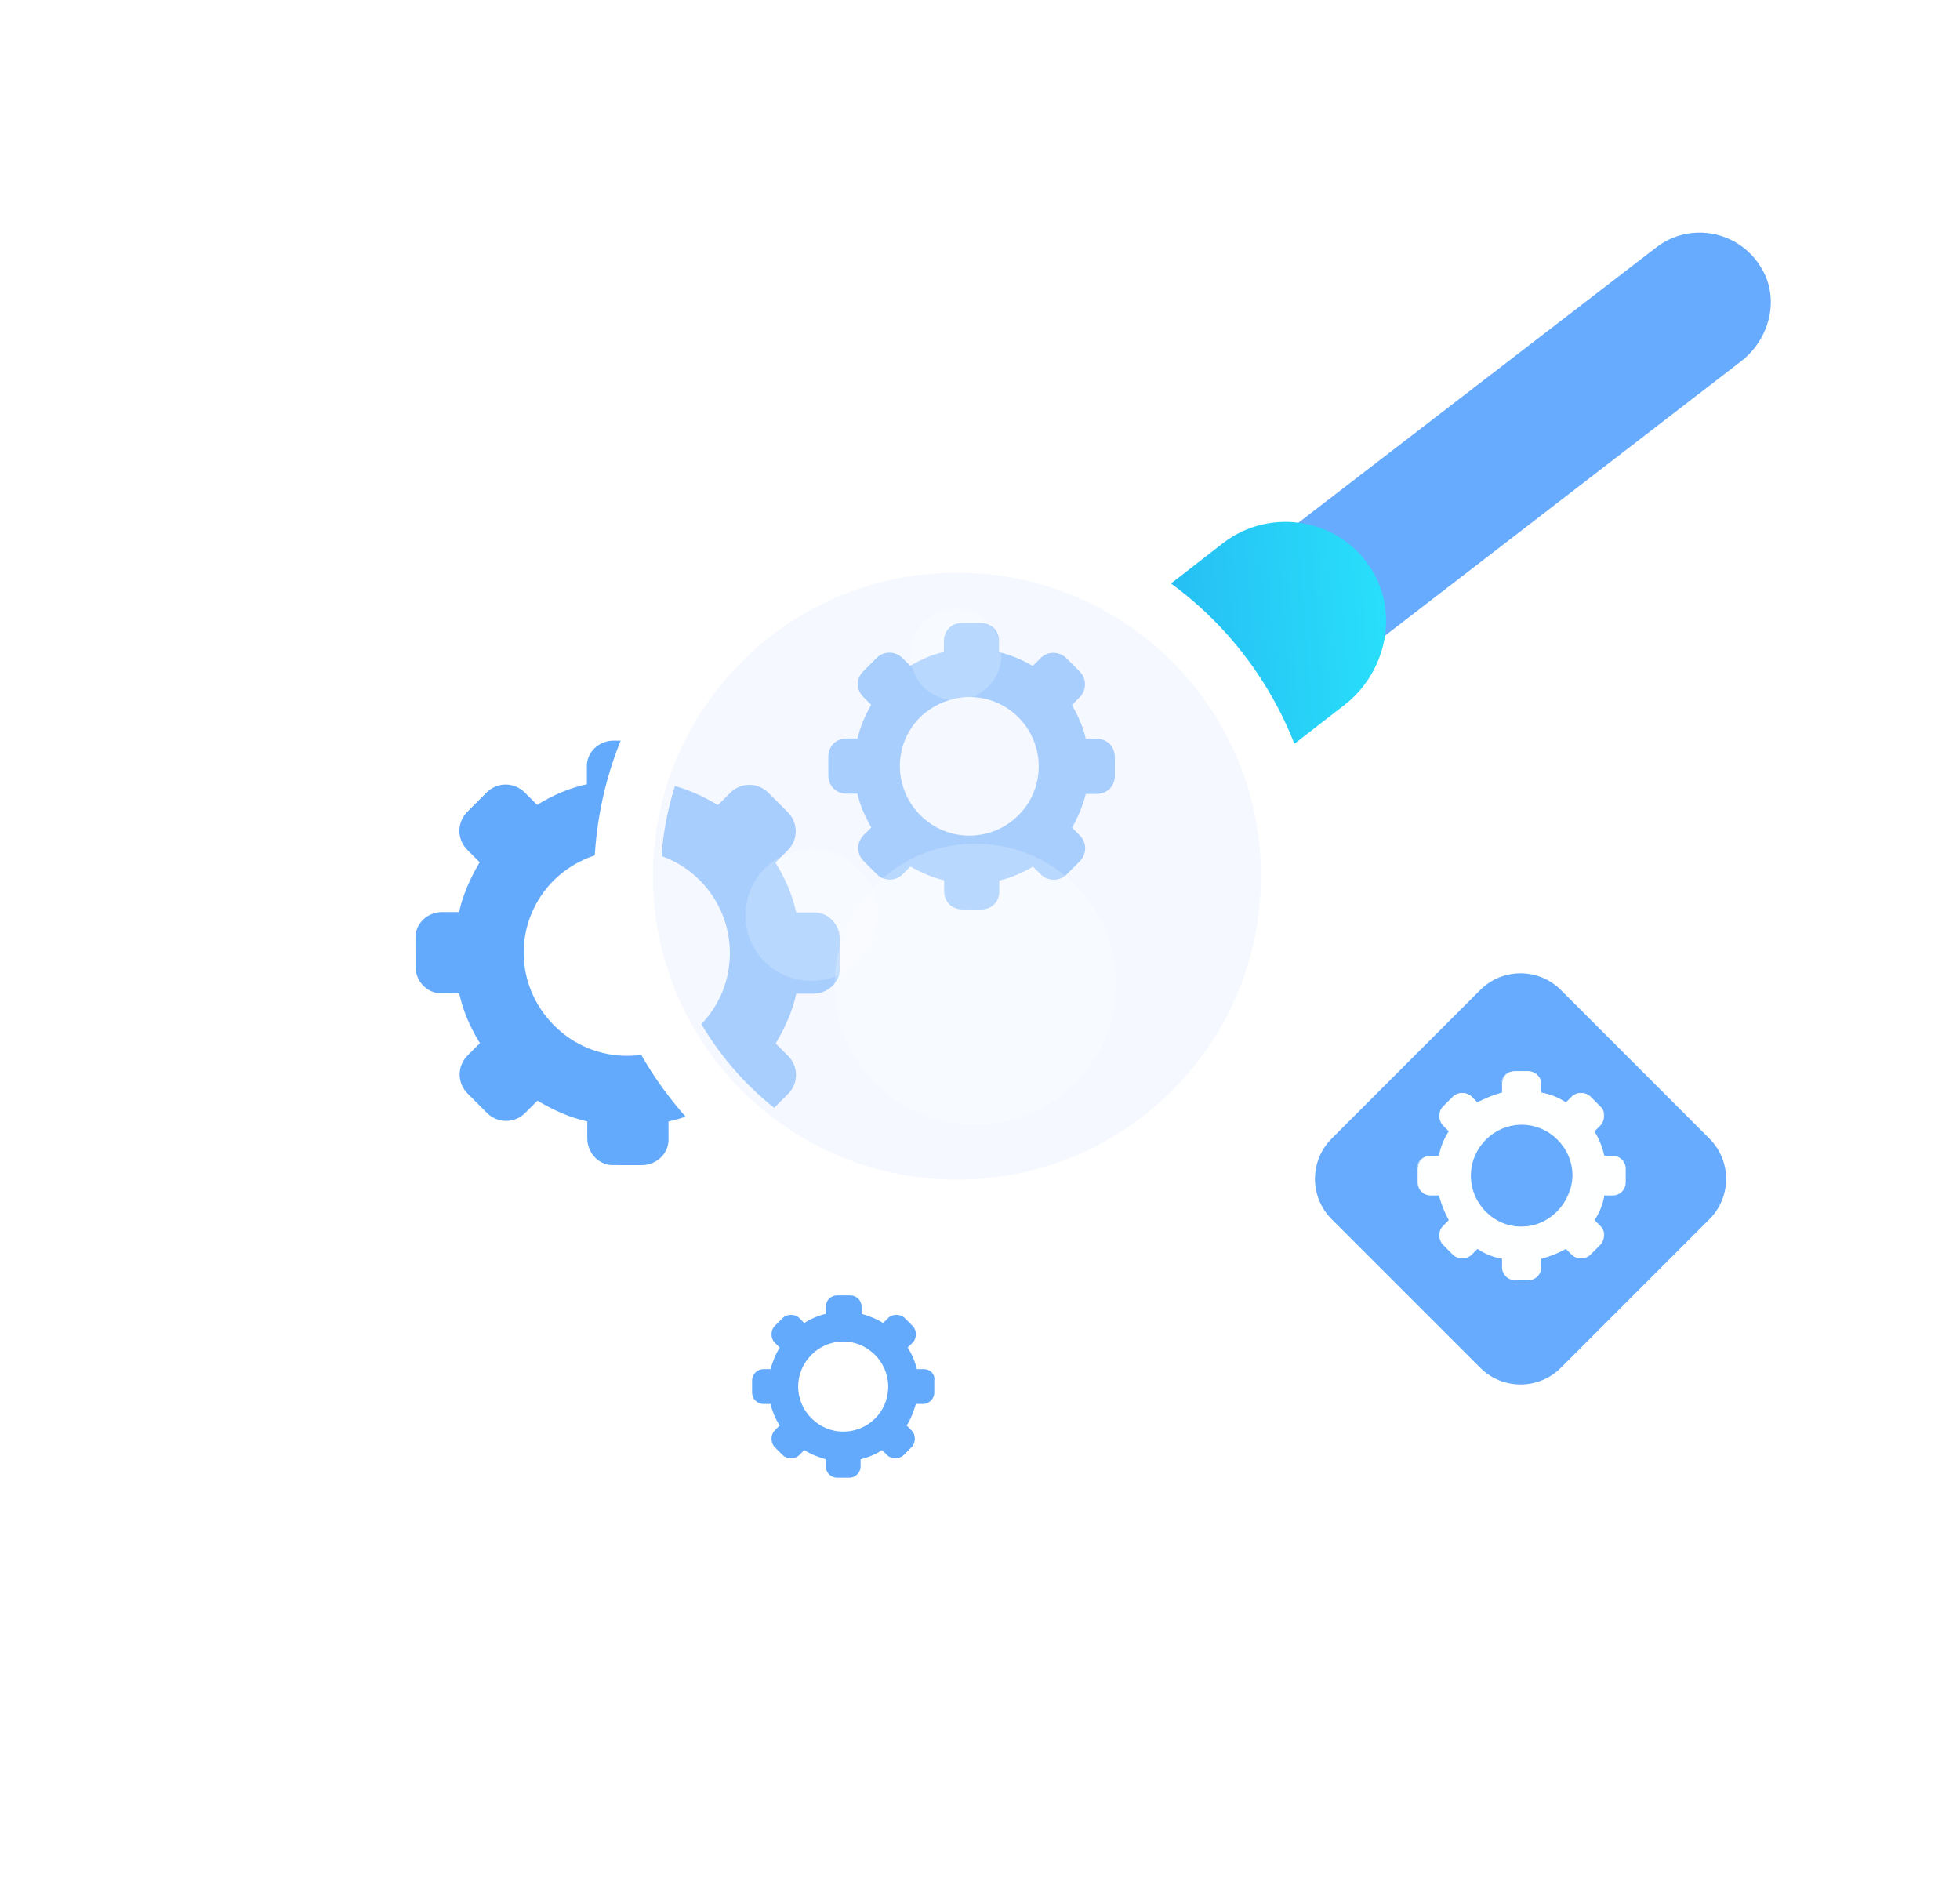 <svg width="516" height="500" viewBox="0 0 516 500" fill="none" xmlns="http://www.w3.org/2000/svg">
<g filter="url(#filter0_d)">
<path fill-rule="evenodd" clip-rule="evenodd" d="M0 15C0 6.716 6.716 0 15 0H111.385C119.669 0 126.385 6.716 126.385 15V111.385C126.385 119.669 119.669 126.385 111.385 126.385H15C6.716 126.385 0 119.669 0 111.385V15Z" transform="translate(149.27 47) scale(0.999 1.001) rotate(45)" fill="white"/>
</g>
<g filter="url(#filter1_d)">
<path fill-rule="evenodd" clip-rule="evenodd" d="M0 15C0 6.716 6.716 0 15 0H284.46C292.744 0 299.46 6.716 299.46 15V284.46C299.46 292.744 292.744 299.46 284.46 299.46H15C6.716 299.46 0 292.744 0 284.46V15Z" transform="translate(249.5 36) scale(0.999 1.001) rotate(45)" fill="white"/>
</g>
<g filter="url(#filter2_d)">
<path fill-rule="evenodd" clip-rule="evenodd" d="M0 15C0 6.716 6.716 0 15 0H70.326C78.61 0 85.326 6.716 85.326 15V70.326C85.326 78.61 78.61 85.326 70.326 85.326H15C6.716 85.326 0 78.61 0 70.326V15Z" transform="translate(400.308 248) scale(1 1) rotate(45)" fill="#66ABFD"/>
</g>
<g filter="url(#filter3_d)">
<path d="M51.333 22.303H49.176C48.529 19.921 47.666 17.756 46.588 15.807L48.098 14.291C49.392 12.992 49.392 10.61 48.098 9.311L45.51 6.713C44.216 5.413 41.843 5.413 40.549 6.713L39.039 8.228C37.098 6.929 34.941 6.063 32.569 5.63V3.465C32.569 1.516 31.059 0 29.118 0H25.667C23.725 0 22.216 1.516 22.216 3.465V5.63C19.843 6.28 17.686 7.146 15.745 8.228L14.235 6.713C12.941 5.413 10.569 5.413 9.274 6.713L6.686 9.311C5.392 10.61 5.392 12.992 6.686 14.291L8.196 15.807C6.902 17.756 6.039 19.921 5.608 22.303H3.451C1.51 22.303 0 23.819 0 25.768V29.232C0 31.181 1.51 32.697 3.451 32.697H5.608C6.255 35.079 7.118 37.244 8.196 39.193L6.686 40.709C5.392 42.008 5.392 44.39 6.686 45.689L9.274 48.287C10.569 49.587 12.941 49.587 14.235 48.287L15.745 46.772C17.686 48.071 19.843 48.937 22.216 49.37V51.535C22.216 53.484 23.725 55 25.667 55H29.118C31.059 55 32.569 53.484 32.569 51.535V49.37C34.941 48.721 37.098 47.854 39.039 46.772L40.549 48.287C41.843 49.587 44.216 49.587 45.51 48.287L48.098 45.689C49.392 44.39 49.392 42.008 48.098 40.709L46.588 39.193C47.882 37.244 48.745 35.079 49.176 32.697H51.333C53.274 32.697 54.784 31.181 54.784 29.232V25.768C54.784 23.819 53.274 22.303 51.333 22.303ZM27.392 40.925C20.059 40.925 14.02 34.862 14.02 27.5C14.02 20.138 20.059 14.075 27.392 14.075C34.725 14.075 40.765 20.138 40.765 27.5C40.549 34.862 34.725 40.925 27.392 40.925Z" transform="translate(373.213 280)" fill="#FEFFFF"/>
<path d="M26.745 0C26.745 7.146 20.706 13.209 13.373 13.209C6.039 13.209 0.216 7.362 0 0C0 0 0 -1.98276e-05 0 0.217C0 7.579 6.039 13.642 13.373 13.642C20.922 13.425 26.745 7.362 26.745 0Z" transform="translate(387.019 307.717)" fill="#FEFFFF"/>
<path d="M0 0.217C2.373 0.866 4.529 1.732 6.471 2.815L7.98 1.299C9.274 -3.3557e-06 11.647 -3.3557e-06 12.941 1.299L15.529 3.898C16.176 4.547 16.608 5.413 16.608 6.28C16.608 5.413 16.392 4.331 15.529 3.681L12.941 1.083C11.647 -0.217 9.274 -0.217 7.98 1.083L6.471 2.598C4.529 1.299 2.373 0.433 0 0V0.217Z" transform="translate(405.783 285.63)" fill="#FEFFFF"/>
<path d="M2.588 0.162C2.588 -0.054 2.373 -0.054 2.588 0.162L1.078 1.462C0.431 2.111 0 3.194 0 4.06C0 3.194 0.431 2.328 1.078 1.678L2.588 0.162Z" transform="translate(378.823 319.464)" fill="#FEFFFF"/>
<path d="M3.451 0.217H6.902C8.843 0.217 10.353 1.732 10.353 3.681V3.465C10.353 1.516 8.843 0 6.902 0H3.451C1.51 0 0 1.516 0 3.465V3.681C0 1.732 1.51 0.217 3.451 0.217Z" transform="translate(395.215 280)" fill="#FEFFFF"/>
<path d="M0 0L1.51 1.732C2.157 2.382 2.588 3.248 2.588 4.114C2.588 3.248 2.373 2.165 1.51 1.516L0 0Z" transform="translate(419.803 319.409)" fill="#FEFFFF"/>
<path d="M4.745 6.28H2.588C1.941 4.114 1.078 1.949 0 0C1.294 1.949 2.157 4.114 2.588 6.496H4.745C6.686 6.496 8.196 8.012 8.196 9.961V9.744C8.196 7.795 6.686 6.28 4.745 6.28Z" transform="translate(419.803 296.024)" fill="#FEFFFF"/>
<path d="M1.078 3.898L3.667 1.299C4.961 -3.3557e-06 7.333 -3.3557e-06 8.627 1.299L10.137 2.815C12.078 1.516 14.235 0.65 16.608 0.217V0C14.235 0.65 12.078 1.516 10.137 2.598L8.627 1.083C7.333 -0.217 4.961 -0.217 3.667 1.083L1.078 3.681C0.431 4.331 0 5.413 0 6.28C0 5.413 0.431 4.547 1.078 3.898Z" transform="translate(378.823 285.63)" fill="#FEFFFF"/>
<path d="M3.451 6.496H5.608C6.255 4.114 7.118 1.949 8.196 0C7.118 1.949 6.255 4.114 5.608 6.28H3.451C1.51 6.28 0 7.795 0 9.744V9.961C0 8.012 1.51 6.496 3.451 6.496Z" transform="translate(372.999 296.024)" fill="#FEFFFF"/>
</g>
<path d="M45.271 19.416H43.385C42.846 17.258 42.037 15.371 40.959 13.753L42.307 12.405C43.385 11.326 43.385 9.169 42.307 8.09L40.151 5.933C39.073 4.854 36.917 4.854 35.839 5.933L34.492 7.281C32.875 6.202 30.72 5.393 28.833 4.854V2.966C28.833 1.348 27.486 0 25.869 0H22.366C20.749 0 19.402 1.348 19.402 2.966V4.854C17.246 5.393 15.36 6.202 13.743 7.281L12.396 5.933C11.318 4.854 9.162 4.854 8.084 5.933L5.928 8.09C4.85 9.169 4.85 11.326 5.928 12.405L7.276 13.753C6.198 15.371 5.389 17.528 4.85 19.416H2.964C1.347 19.416 0 20.764 0 22.382V25.618C0 27.236 1.347 28.584 2.964 28.584H4.85C5.389 30.742 6.198 32.629 7.276 34.247L5.928 35.596C4.85 36.674 4.85 38.831 5.928 39.91L8.084 42.067C9.162 43.146 11.318 43.146 12.396 42.067L13.743 40.719C15.36 41.798 17.515 42.607 19.402 43.146V45.034C19.402 46.652 20.749 48 22.366 48H25.6C27.216 48 28.564 46.652 28.564 45.034V43.146C30.72 42.607 32.606 41.798 34.223 40.719L35.57 42.067C36.648 43.146 38.803 43.146 39.881 42.067L42.037 39.91C43.115 38.831 43.115 36.674 42.037 35.596L40.69 34.247C41.768 32.629 42.576 30.472 43.115 28.584H45.001C46.618 28.584 47.965 27.236 47.965 25.618V22.382C48.235 20.764 46.888 19.416 45.271 19.416ZM23.983 35.865C17.515 35.865 12.126 30.472 12.126 24C12.126 17.528 17.515 12.135 23.983 12.135C30.45 12.135 35.839 17.528 35.839 24C35.839 30.742 30.45 35.865 23.983 35.865Z" transform="translate(198 341)" fill="#64AAFC"/>
<path d="M70.818 30.488H67.962C67.105 27.353 65.963 24.504 64.25 21.655L66.249 19.66C68.248 17.666 68.248 14.816 66.249 12.822L62.822 9.403C60.823 7.408 57.968 7.408 55.969 9.403L53.97 11.397C51.4 9.688 48.259 8.548 45.118 7.693V4.844C45.118 2.279 43.119 0 40.263 0H35.409C32.839 0 30.554 1.995 30.554 4.844V7.693C27.413 8.548 24.558 9.688 21.702 11.397L19.703 9.403C17.704 7.408 14.849 7.408 12.85 9.403L9.423 12.822C7.424 14.816 7.424 17.666 9.423 19.66L11.422 21.655C9.709 24.219 8.567 27.353 7.71 30.488H4.854C2.284 30.488 0 32.482 0 35.331V40.175C0 42.74 1.999 45.019 4.854 45.019H7.71C8.567 48.154 9.709 51.003 11.422 53.852L9.423 55.847C7.424 57.841 7.424 60.691 9.423 62.685L12.85 66.104C14.849 68.099 17.704 68.099 19.703 66.104L21.702 64.11C24.272 65.819 27.413 66.959 30.554 67.814V70.663C30.554 73.227 32.553 75.507 35.409 75.507H40.263C42.833 75.507 45.118 73.512 45.118 70.663V67.814C48.259 66.959 51.114 65.819 53.97 64.11L55.969 66.104C57.968 68.099 60.823 68.099 62.822 66.104L66.249 62.685C68.248 60.691 68.248 57.841 66.249 55.847L64.25 53.852C65.963 51.288 67.105 48.154 67.962 45.019H70.818C73.388 45.019 75.672 43.025 75.672 40.175V35.331C75.672 32.482 73.673 30.488 70.818 30.488ZM38.264 55.562C28.27 55.562 19.989 47.584 19.989 37.326C19.989 27.353 27.984 19.09 38.264 19.09C48.259 19.09 56.54 27.069 56.54 37.326C56.254 47.584 48.259 55.562 38.264 55.562Z" transform="translate(255.848 255.149) rotate(-135)" fill="#64AAFC"/>
<path d="M105.084 45.304H100.515C99.373 40.745 97.66 36.186 95.09 32.197L98.231 29.063C101.086 26.214 101.086 21.655 98.231 19.09L93.091 13.962C90.235 11.112 85.666 11.112 83.096 13.962L79.955 17.096C75.958 14.531 71.674 12.822 66.82 11.682V7.123C66.82 3.134 63.679 0 59.681 0H52.542C48.544 0 45.403 3.134 45.403 7.123V11.682C40.834 12.822 36.266 14.531 32.268 17.096L29.127 13.962C26.271 11.112 21.702 11.112 19.132 13.962L13.992 19.09C11.137 21.94 11.137 26.499 13.992 29.063L17.133 32.197C14.563 36.186 12.85 40.46 11.708 45.304H7.139C3.141 45.304 0 48.438 0 52.427V59.551C0 63.54 3.141 66.674 7.139 66.674H11.708C12.85 71.233 14.563 75.792 17.133 79.781L13.992 82.915C11.137 85.764 11.137 90.323 13.992 92.888L19.132 98.016C21.988 100.866 26.557 100.866 29.127 98.016L32.268 94.882C36.266 97.447 40.549 99.156 45.403 100.296V104.855C45.403 108.844 48.544 111.978 52.542 111.978H59.681C63.679 111.978 66.82 108.844 66.82 104.855V100.296C71.389 99.156 75.958 97.447 79.955 94.882L83.096 98.016C85.952 100.866 90.521 100.866 93.091 98.016L98.231 92.888C101.086 90.038 101.086 85.48 98.231 82.915L95.09 79.781C97.66 75.792 99.373 71.518 100.515 66.674H105.084C109.082 66.674 112.223 63.54 112.223 59.551V52.427C112.223 48.438 109.082 45.304 105.084 45.304ZM56.254 82.915C41.405 82.915 29.127 70.948 29.127 55.847C29.127 41.03 41.12 28.778 56.254 28.778C71.389 28.778 83.382 40.745 83.382 55.847C83.096 70.948 71.103 82.915 56.254 82.915Z" transform="translate(165.338 330.103) rotate(-135)" fill="#64AAFC"/>
<g filter="url(#filter4_d)">
<path d="M10.006 68.869C12.735 75.525 13.948 82.182 13.645 88.233C13.645 88.233 13.645 88.535 13.948 88.233L138.876 36.192C147.669 32.562 153.127 22.88 150.398 13.803C147.366 2.911 135.54 -2.838 125.231 1.398L0 53.438V53.741C3.942 57.674 7.277 62.818 10.006 68.869Z" transform="translate(314.834 94.109) rotate(-15)" fill="#66ABFD"/>
<path d="M24.864 46.819C26.683 50.752 27.29 54.988 27.29 58.922L44.574 51.66C57.309 46.517 64.889 32.599 61.251 19.589C57.006 3.856 39.722 -4.011 25.167 2.04L0 12.63C11.219 21.707 19.406 33.507 24.864 46.819Z" transform="translate(297.204 145.466) rotate(-15)" fill="url(#paint0_linear)"/>
<path d="M7.383 132.026C27.699 180.738 83.492 203.43 132.31 183.159C181.129 162.887 203.871 107.216 183.555 58.504C163.239 10.094 107.446 -12.9 58.931 7.371C10.112 27.643 -12.933 83.617 7.383 132.026ZM167.181 65.463C183.858 105.098 165.058 150.482 125.336 166.821C85.614 183.461 40.131 164.703 23.757 125.067C7.08 85.432 25.879 40.048 65.602 23.71C105.324 7.371 150.807 26.13 167.181 65.463Z" transform="translate(134.935 161.187) rotate(-15)" fill="white"/>
<path opacity="0.5" d="M79.889 160.075C124.011 160.075 159.778 124.241 159.778 80.037C159.778 35.834 124.011 0 79.889 0C35.768 0 0 35.834 0 80.037C0 124.241 35.768 160.075 79.889 160.075Z" transform="matrix(0.016 -1 1 0.016 170.623 307.243)" fill="#EDF3FF"/>
<path opacity="0.2" d="M51.359 71.216C70.159 63.35 79.256 41.565 71.372 22.807C63.488 4.048 41.656 -5.029 22.857 2.838C4.057 10.704 -5.04 32.489 2.844 51.247C10.728 70.006 32.56 79.083 51.359 71.216Z" transform="translate(211.366 230.914) rotate(-15)" fill="white"/>
<path opacity="0.2" d="M24.046 33.372C32.839 29.742 37.084 19.455 33.445 10.68C29.807 1.906 19.497 -2.33 10.704 1.301C1.91 4.932 -2.335 15.219 1.304 23.993C4.943 32.767 15.252 37.003 24.046 33.372Z" transform="translate(192.354 226.636) rotate(-15)" fill="white"/>
<path opacity="0.2" d="M0.881 16.74C3.307 22.791 10.585 25.817 16.649 23.094C22.713 20.673 25.746 13.412 23.017 7.361C20.591 1.31 13.313 -1.716 7.249 1.007C1.185 3.427 -1.544 10.386 0.881 16.74Z" transform="translate(236.933 161.746) rotate(-15)" fill="white"/>
</g>
<defs>
<filter id="filter0_d" x="22.206" y="11.22" width="254.126" height="254.491" filterUnits="userSpaceOnUse" color-interpolation-filters="sRGB">
<feFlood flood-opacity="0" result="BackgroundImageFix"/>
<feColorMatrix in="SourceAlpha" type="matrix" values="0 0 0 0 0 0 0 0 0 0 0 0 0 0 0 0 0 0 255 0"/>
<feOffset dy="2"/>
<feGaussianBlur stdDeviation="22"/>
<feColorMatrix type="matrix" values="0 0 0 0 0.09 0 0 0 0 0.502 0 0 0 0 0.878 0 0 0 0.271 0"/>
<feBlend mode="normal" in2="BackgroundImageFix" result="effect1_dropShadow"/>
<feBlend mode="normal" in="SourceGraphic" in2="effect1_dropShadow" result="shape"/>
</filter>
<filter id="filter1_d" x="0.188" y="0.22" width="498.622" height="499.525" filterUnits="userSpaceOnUse" color-interpolation-filters="sRGB">
<feFlood flood-opacity="0" result="BackgroundImageFix"/>
<feColorMatrix in="SourceAlpha" type="matrix" values="0 0 0 0 0 0 0 0 0 0 0 0 0 0 0 0 0 0 255 0"/>
<feOffset dy="2"/>
<feGaussianBlur stdDeviation="22"/>
<feColorMatrix type="matrix" values="0 0 0 0 0.09 0 0 0 0 0.502 0 0 0 0 0.878 0 0 0 0.271 0"/>
<feBlend mode="normal" in2="BackgroundImageFix" result="effect1_dropShadow"/>
<feBlend mode="normal" in="SourceGraphic" in2="effect1_dropShadow" result="shape"/>
</filter>
<filter id="filter2_d" x="302.21" y="212.216" width="196.195" height="196.291" filterUnits="userSpaceOnUse" color-interpolation-filters="sRGB">
<feFlood flood-opacity="0" result="BackgroundImageFix"/>
<feColorMatrix in="SourceAlpha" type="matrix" values="0 0 0 0 0 0 0 0 0 0 0 0 0 0 0 0 0 0 255 0"/>
<feOffset dy="2"/>
<feGaussianBlur stdDeviation="22"/>
<feColorMatrix type="matrix" values="0 0 0 0 0.09 0 0 0 0 0.502 0 0 0 0 0.878 0 0 0 0.271 0"/>
<feBlend mode="normal" in2="BackgroundImageFix" result="effect1_dropShadow"/>
<feBlend mode="normal" in="SourceGraphic" in2="effect1_dropShadow" result="shape"/>
</filter>
<filter id="filter3_d" x="328.999" y="238" width="143" height="143" filterUnits="userSpaceOnUse" color-interpolation-filters="sRGB">
<feFlood flood-opacity="0" result="BackgroundImageFix"/>
<feColorMatrix in="SourceAlpha" type="matrix" values="0 0 0 0 0 0 0 0 0 0 0 0 0 0 0 0 0 0 255 0"/>
<feOffset dy="2"/>
<feGaussianBlur stdDeviation="22"/>
<feColorMatrix type="matrix" values="0 0 0 0 0.09 0 0 0 0 0.502 0 0 0 0 0.878 0 0 0 0.271 0"/>
<feBlend mode="normal" in2="BackgroundImageFix" result="effect1_dropShadow"/>
<feBlend mode="normal" in="SourceGraphic" in2="effect1_dropShadow" result="shape"/>
</filter>
<filter id="filter4_d" x="112.421" y="17.238" width="397.773" height="352.607" filterUnits="userSpaceOnUse" color-interpolation-filters="sRGB">
<feFlood flood-opacity="0" result="BackgroundImageFix"/>
<feColorMatrix in="SourceAlpha" type="matrix" values="0 0 0 0 0 0 0 0 0 0 0 0 0 0 0 0 0 0 255 0"/>
<feOffset dy="2"/>
<feGaussianBlur stdDeviation="22"/>
<feColorMatrix type="matrix" values="0 0 0 0 0.09 0 0 0 0 0.502 0 0 0 0 0.878 0 0 0 0.271 0"/>
<feBlend mode="normal" in2="BackgroundImageFix" result="effect1_dropShadow"/>
<feBlend mode="normal" in="SourceGraphic" in2="effect1_dropShadow" result="shape"/>
</filter>
<linearGradient id="paint0_linear" x2="1" gradientUnits="userSpaceOnUse" gradientTransform="matrix(96.63 18.052 -19.045 101.947 -24.61 -51.243)">
<stop stop-color="#25A5EE"/>
<stop offset="1" stop-color="#28DEFA"/>
</linearGradient>
</defs>
</svg>

